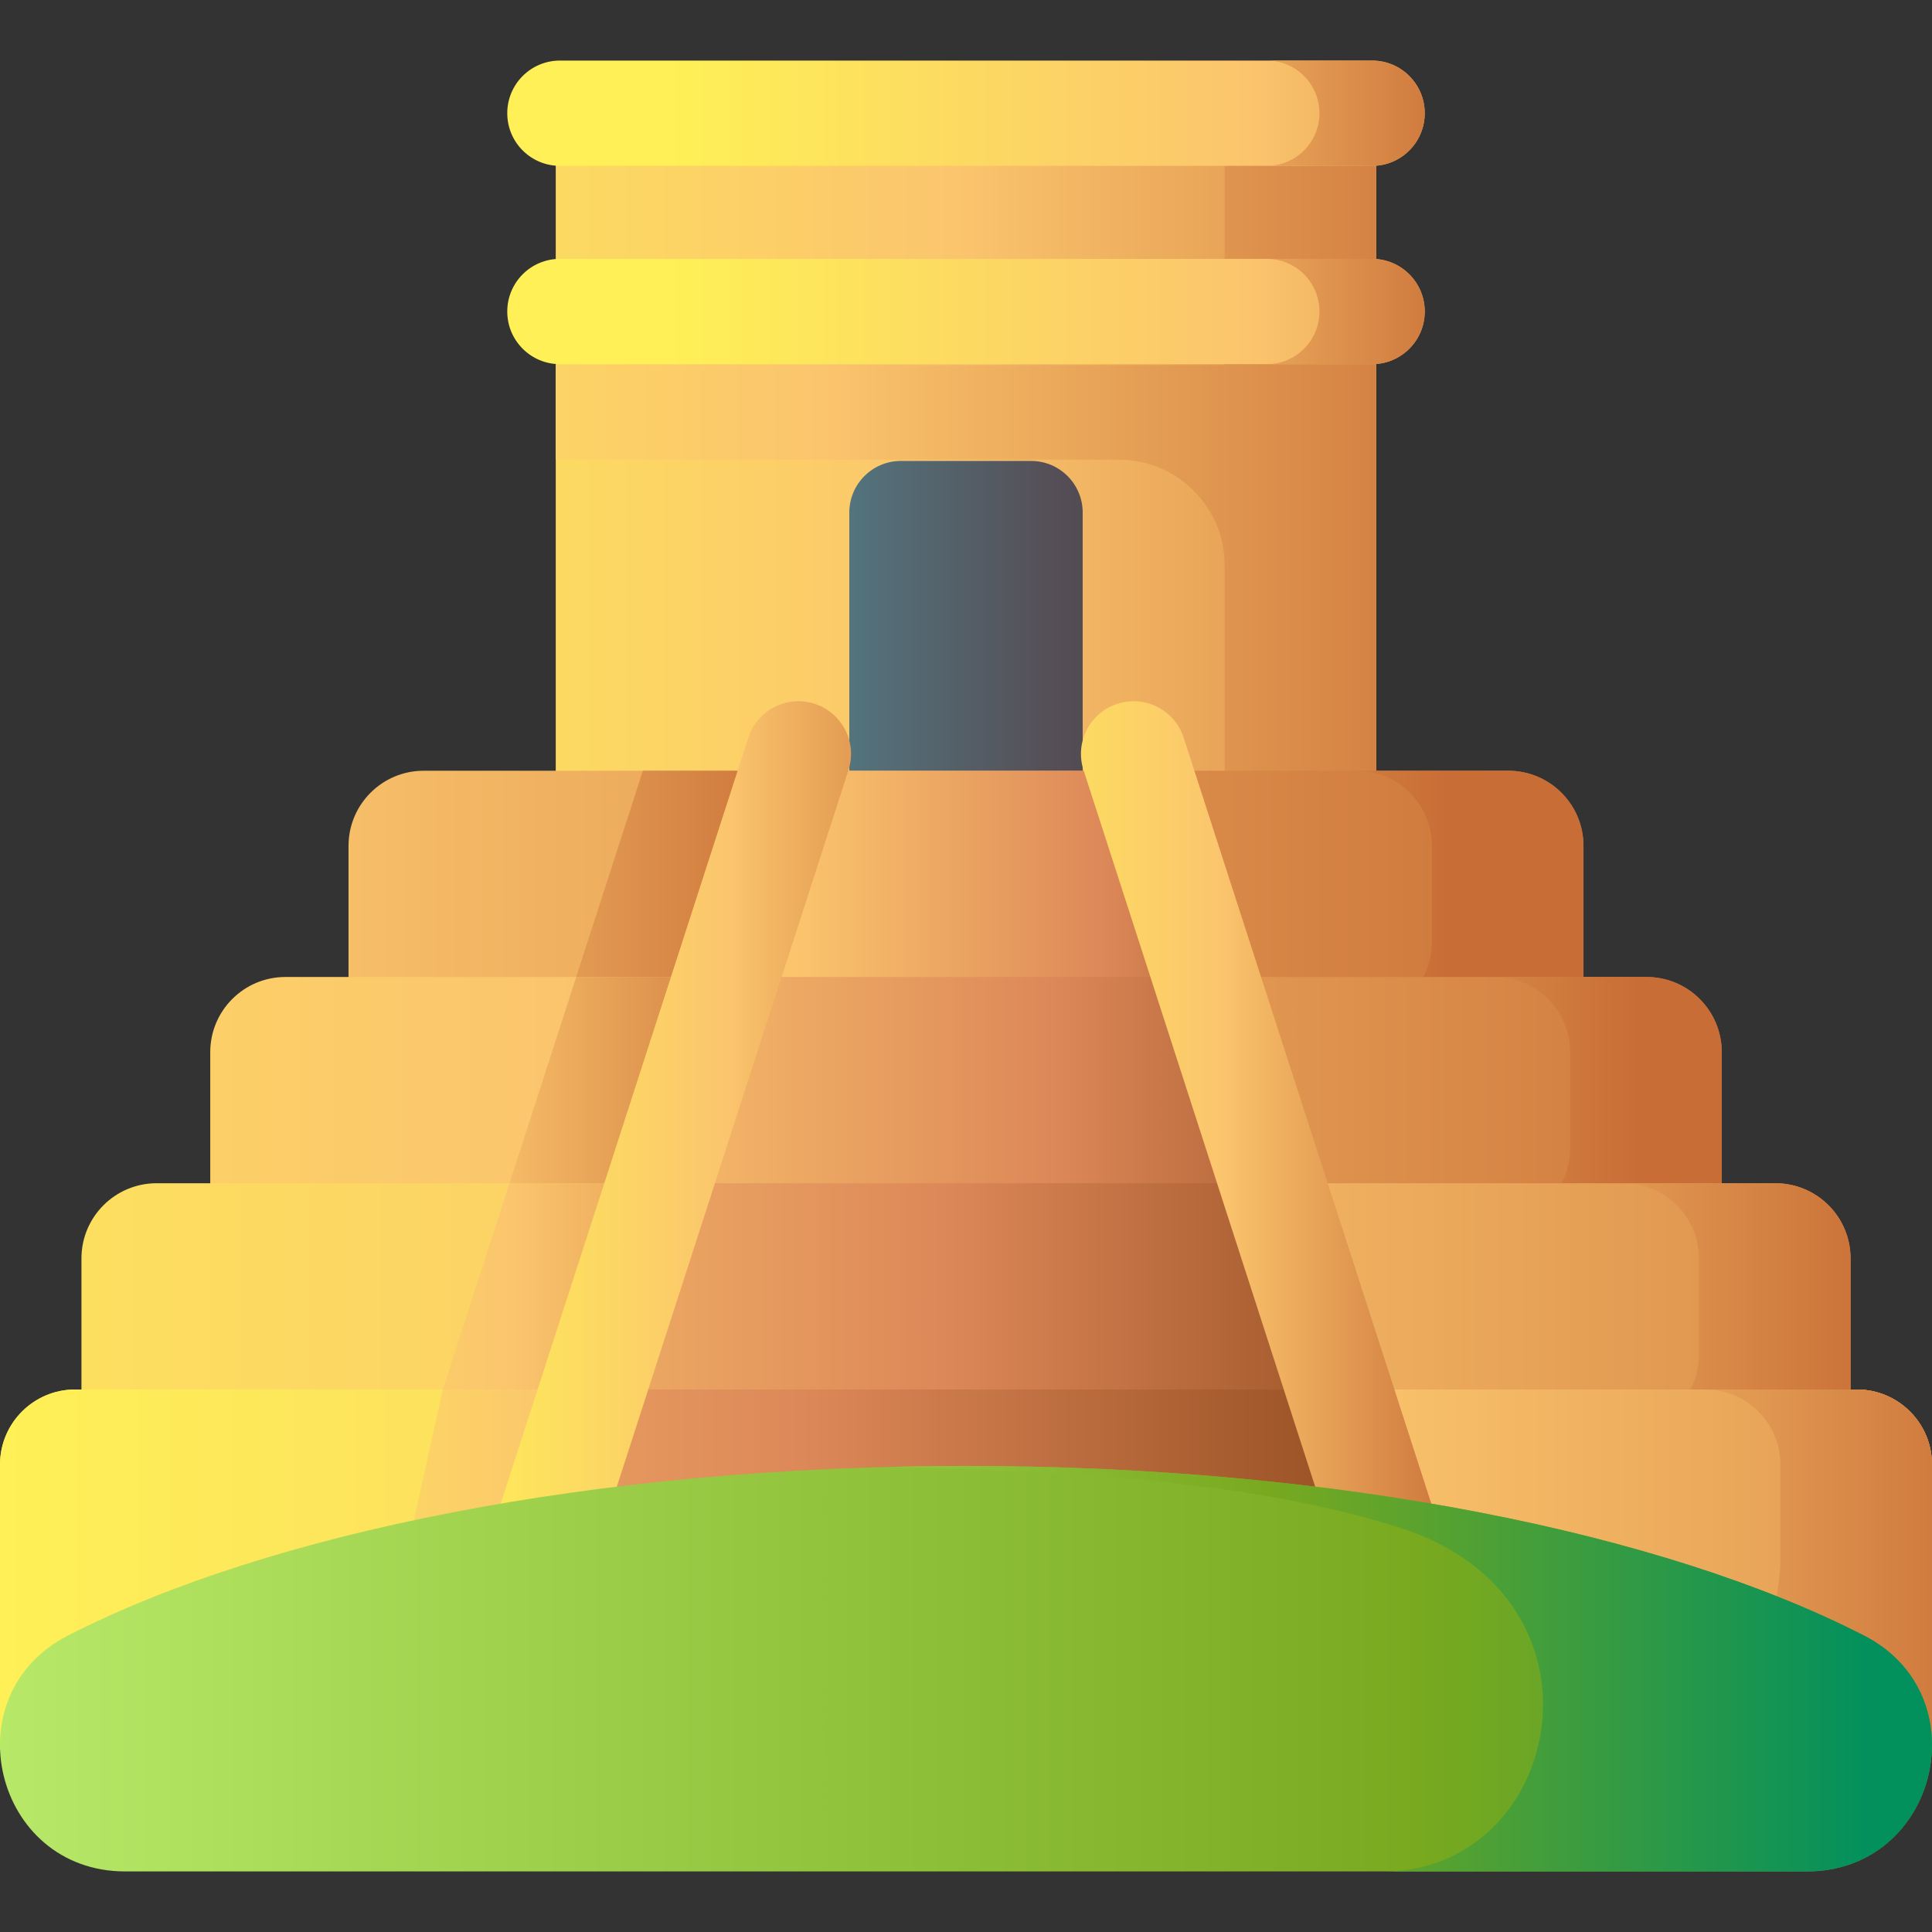<svg id="Capa_1" enable-background="new 0 0 510 510" height="512" viewBox="0 0 510 510" width="512" xmlns="http://www.w3.org/2000/svg" xmlns:xlink="http://www.w3.org/1999/xlink"><rect x="0" y="0" width="510" height="510" fill="#333333" stroke="none"/><linearGradient id="lg1"><stop offset="0" stop-color="#fef056"/><stop offset=".521" stop-color="#fbc56d"/><stop offset="1" stop-color="#c86d36"/></linearGradient><linearGradient id="SVGID_1_" gradientUnits="userSpaceOnUse" x1="0" x2="672.002" xlink:href="#lg1" y1="399.316" y2="399.316"/><linearGradient id="SVGID_2_" gradientUnits="userSpaceOnUse" x1="235.333" x2="533.318" xlink:href="#lg1" y1="399.316" y2="399.316"/><linearGradient id="SVGID_3_" gradientUnits="userSpaceOnUse" x1="39.333" x2="446.906" xlink:href="#lg1" y1="119.766" y2="119.766"/><linearGradient id="SVGID_4_" gradientUnits="userSpaceOnUse" x1="5.5" x2="410.9" xlink:href="#lg1" y1="119.768" y2="119.768"/><linearGradient id="SVGID_5_" gradientUnits="userSpaceOnUse" x1="216.573" x2="321.375" y1="165.307" y2="165.307"><stop offset="0" stop-color="#537983"/><stop offset=".593" stop-color="#554e56"/><stop offset="1" stop-color="#433f43"/></linearGradient><linearGradient id="SVGID_6_" gradientUnits="userSpaceOnUse" x1="176.645" x2="469.076" xlink:href="#lg1" y1="29.887" y2="29.887"/><linearGradient id="SVGID_7_" gradientUnits="userSpaceOnUse" x1="196.891" x2="391.55" xlink:href="#lg1" y1="29.887" y2="29.887"/><linearGradient id="SVGID_8_" gradientUnits="userSpaceOnUse" x1="176.645" x2="469.076" xlink:href="#lg1" y1="82.23" y2="82.23"/><linearGradient id="SVGID_9_" gradientUnits="userSpaceOnUse" x1="196.891" x2="391.55" xlink:href="#lg1" y1="82.23" y2="82.23"/><linearGradient id="SVGID_10_" gradientUnits="userSpaceOnUse" x1="-351.981" x2="441.555" xlink:href="#lg1" y1="235.982" y2="235.982"/><linearGradient id="SVGID_11_" gradientUnits="userSpaceOnUse" x1="-46.667" x2="217.523" xlink:href="#lg1" y1="235.982" y2="235.982"/><linearGradient id="SVGID_12_" gradientUnits="userSpaceOnUse" x1="84" x2="381.985" xlink:href="#lg1" y1="235.982" y2="235.982"/><linearGradient id="SVGID_13_" gradientUnits="userSpaceOnUse" x1="-238.821" x2="500.052" xlink:href="#lg1" y1="290.427" y2="290.427"/><linearGradient id="SVGID_14_" gradientUnits="userSpaceOnUse" x1="25" x2="214.667" xlink:href="#lg1" y1="290.427" y2="290.427"/><linearGradient id="SVGID_15_" gradientUnits="userSpaceOnUse" x1="134.5" x2="432.485" xlink:href="#lg1" y1="290.427" y2="290.427"/><linearGradient id="SVGID_16_" gradientUnits="userSpaceOnUse" x1="-135.917" x2="629.046" xlink:href="#lg1" y1="344.872" y2="344.872"/><linearGradient id="SVGID_17_" gradientUnits="userSpaceOnUse" x1="14.667" x2="246.041" xlink:href="#lg1" y1="344.872" y2="344.872"/><linearGradient id="SVGID_18_" gradientUnits="userSpaceOnUse" x1="201.167" x2="499.152" xlink:href="#lg1" y1="344.872" y2="344.872"/><linearGradient id="SVGID_19_" gradientUnits="userSpaceOnUse" x1="0" x2="672.002" xlink:href="#lg1" y1="414.296" y2="414.296"/><linearGradient id="SVGID_20_" gradientUnits="userSpaceOnUse" x1="31.333" x2="259.533" xlink:href="#lg1" y1="414.296" y2="414.296"/><linearGradient id="SVGID_21_" gradientUnits="userSpaceOnUse" x1="235.333" x2="533.318" xlink:href="#lg1" y1="414.296" y2="414.296"/><linearGradient id="lg2"><stop offset="0" stop-color="#fbc56d"/><stop offset=".593" stop-color="#dc8758"/><stop offset="1" stop-color="#9e5528"/></linearGradient><linearGradient id="SVGID_22_" gradientUnits="userSpaceOnUse" x1="209" x2="350.032" xlink:href="#lg2" y1="235.983" y2="235.983"/><linearGradient id="SVGID_23_" gradientUnits="userSpaceOnUse" x1="153.01" x2="366.443" xlink:href="#lg2" y1="290.423" y2="290.423"/><linearGradient id="SVGID_24_" gradientUnits="userSpaceOnUse" x1="92.55" x2="359.902" xlink:href="#lg2" y1="344.873" y2="344.873"/><linearGradient id="SVGID_25_" gradientUnits="userSpaceOnUse" x1="24.1" x2="345.344" xlink:href="#lg2" y1="399.313" y2="399.313"/><linearGradient id="SVGID_26_" gradientUnits="userSpaceOnUse" x1="115.614" x2="262.4" xlink:href="#lg1" y1="318.059" y2="318.059"/><linearGradient id="SVGID_27_" gradientUnits="userSpaceOnUse" x1="249.108" x2="389.116" xlink:href="#lg1" y1="318.059" y2="318.059"/><linearGradient id="lg3"><stop offset="0" stop-color="#bbec6c"/><stop offset=".586" stop-color="#78a91f"/><stop offset="1" stop-color="#02905d"/></linearGradient><linearGradient id="SVGID_28_" gradientUnits="userSpaceOnUse" x1="-23.932" x2="657.231" xlink:href="#lg3" y1="440.492" y2="440.492"/><linearGradient id="SVGID_29_" gradientUnits="userSpaceOnUse" x1="108.137" x2="494.454" xlink:href="#lg3" y1="440.492" y2="440.492"/><g><g><path d="m490.158 431.842h-470.316c-10.958 0-19.842-8.884-19.842-19.842v-25.367c0-10.959 8.884-19.842 19.842-19.842h470.315c10.959 0 19.842 8.884 19.842 19.842v25.367c.001 10.958-8.883 19.842-19.841 19.842z" fill="url(#SVGID_1_)"/><path d="m490.158 366.79h-40.02c10.958 0 19.842 8.884 19.842 19.842v25.368c0 10.958-8.884 19.842-19.842 19.842h40.02c10.958 0 19.842-8.884 19.842-19.842v-25.367c0-10.959-8.884-19.843-19.842-19.843z" fill="url(#SVGID_2_)"/></g><path d="m146.705 30.593h216.591v178.345h-216.591z" fill="url(#SVGID_3_)"/><path d="m363.3 30.593v178.349h-40.02v-59.678c0-15.415-12.497-27.912-27.912-27.912h-148.668v-25.02h176.58v-65.74h40.02z" fill="url(#SVGID_4_)"/><path d="m285.8 208.938h-61.6v-73.638c0-7.525 6.1-13.625 13.625-13.625h34.351c7.525 0 13.625 6.1 13.625 13.625v73.638z" fill="url(#SVGID_5_)"/><g><path d="m376.096 29.887c0-7.675-6.222-13.897-13.897-13.897h-214.399c-7.675 0-13.897 6.222-13.897 13.897 0 7.675 6.222 13.897 13.897 13.897h214.399c7.676 0 13.897-6.222 13.897-13.897z" fill="url(#SVGID_6_)"/><path d="m362.199 15.99h-27.794c7.675 0 13.897 6.222 13.897 13.897s-6.222 13.897-13.897 13.897h27.794c7.675 0 13.897-6.222 13.897-13.897s-6.221-13.897-13.897-13.897z" fill="url(#SVGID_7_)"/></g><g><path d="m376.096 82.23c0-7.675-6.222-13.897-13.897-13.897h-214.399c-7.675 0-13.897 6.222-13.897 13.897 0 7.675 6.222 13.897 13.897 13.897h214.399c7.676 0 13.897-6.222 13.897-13.897z" fill="url(#SVGID_8_)"/><path d="m362.199 68.333h-27.794c7.675 0 13.897 6.222 13.897 13.897s-6.222 13.897-13.897 13.897h27.794c7.675 0 13.897-6.222 13.897-13.897s-6.221-13.897-13.897-13.897z" fill="url(#SVGID_9_)"/></g><g><g><path d="m418 268.508h-326v-45.21c0-10.959 8.884-19.842 19.842-19.842h286.315c10.959 0 19.842 8.884 19.842 19.842v45.21z" fill="url(#SVGID_10_)"/><path d="m148.672 268.508h29.21l21.03-65.052h-29.21z" fill="url(#SVGID_11_)"/><path d="m398.158 203.456h-40.02c10.958 0 19.842 8.884 19.842 19.842v25.367c0 10.958-8.884 19.842-19.842 19.842h59.862v-45.209c0-10.958-8.884-19.842-19.842-19.842z" fill="url(#SVGID_12_)"/></g></g><g><g><path d="m454.5 322.953h-399v-45.21c0-10.959 8.884-19.842 19.842-19.842h359.315c10.959 0 19.842 8.884 19.842 19.842v45.21z" fill="url(#SVGID_13_)"/><path d="m131.072 322.953h29.21l21.03-65.052h-29.211z" fill="url(#SVGID_14_)"/><path d="m434.658 257.901h-40.02c10.958 0 19.842 8.884 19.842 19.842v25.367c0 10.958-8.884 19.842-19.842 19.842h59.862v-45.209c0-10.958-8.884-19.842-19.842-19.842z" fill="url(#SVGID_15_)"/></g></g><g><g><path d="m488.5 377.397h-467v-45.21c0-10.959 8.884-19.842 19.842-19.842h427.315c10.959 0 19.842 8.884 19.842 19.842v45.21z" fill="url(#SVGID_16_)"/><path d="m113.472 377.397h29.21l21.029-65.051h-29.21z" fill="url(#SVGID_17_)"/><path d="m468.658 312.346h-40.02c10.958 0 19.842 8.884 19.842 19.842v25.367c0 10.958-8.884 19.842-19.842 19.842h59.862v-45.209c0-10.959-8.884-19.842-19.842-19.842z" fill="url(#SVGID_18_)"/></g></g><g><path d="m510 461.802h-510v-75.17c0-10.959 8.884-19.842 19.842-19.842h470.315c10.959 0 19.842 8.884 19.842 19.842v75.17z" fill="url(#SVGID_19_)"/><path d="m95.871 461.802h29.21l21.03-95.012h-29.21z" fill="url(#SVGID_20_)"/><path d="m490.158 366.79h-40.02c10.958 0 19.842 8.884 19.842 19.842v25.368c0 10.958-8.884 49.802-19.842 49.802h59.862v-75.17c0-10.958-8.884-19.842-19.842-19.842z" fill="url(#SVGID_21_)"/></g><g><path d="m315.54 268.508h-121.08l3.98-10.61 20.45-54.44h72.22l20.45 54.44z" fill="url(#SVGID_22_)"/><path d="m335.99 322.948h-161.98l3.98-10.6 16.47-43.84 3.98-10.61h113.12l3.98 10.61 16.47 43.84z" fill="url(#SVGID_23_)"/><path d="m356.45 377.398h-202.9l3.99-10.61 16.47-43.84 3.98-10.6h154.02l3.98 10.6 16.47 43.84z" fill="url(#SVGID_24_)"/><path d="m376.9 431.838h-243.8l20.45-54.44 3.99-10.61h194.92l3.99 10.61z" fill="url(#SVGID_25_)"/></g><g><path d="m215.023 185.783c-7.304-2.357-15.136 1.654-17.493 8.958l-76.971 238.101c-2.357 7.304 1.654 15.136 8.958 17.493 7.304 2.357 15.136-1.654 17.493-8.958l76.971-238.101c2.357-7.304-1.654-15.136-8.958-17.493z" fill="url(#SVGID_26_)"/><path d="m294.977 185.783c7.304-2.357 15.136 1.654 17.493 8.958l76.971 238.101c2.357 7.304-1.654 15.136-8.958 17.493-7.304 2.357-15.136-1.654-17.493-8.958l-76.971-238.101c-2.357-7.304 1.654-15.136 8.958-17.493z" fill="url(#SVGID_27_)"/></g><g><path d="m476.968 494.01h-443.936c-34.545 0-45.867-46.475-15.131-62.243 52.865-27.12 139.363-44.793 237.099-44.793s184.233 17.673 237.099 44.793c30.736 15.767 19.414 62.243-15.131 62.243z" fill="url(#SVGID_28_)"/><path d="m492.099 431.767c-52.865-27.12-139.363-44.792-237.099-44.792-6.695 0-13.332.091-19.915.254 48.944 1.217 95.402 3.819 133.931 15.875 59.06 18.48 43.473 90.907-3.742 90.907h111.694c34.545-.001 45.867-46.477 15.131-62.244z" fill="url(#SVGID_29_)"/></g></g></svg>